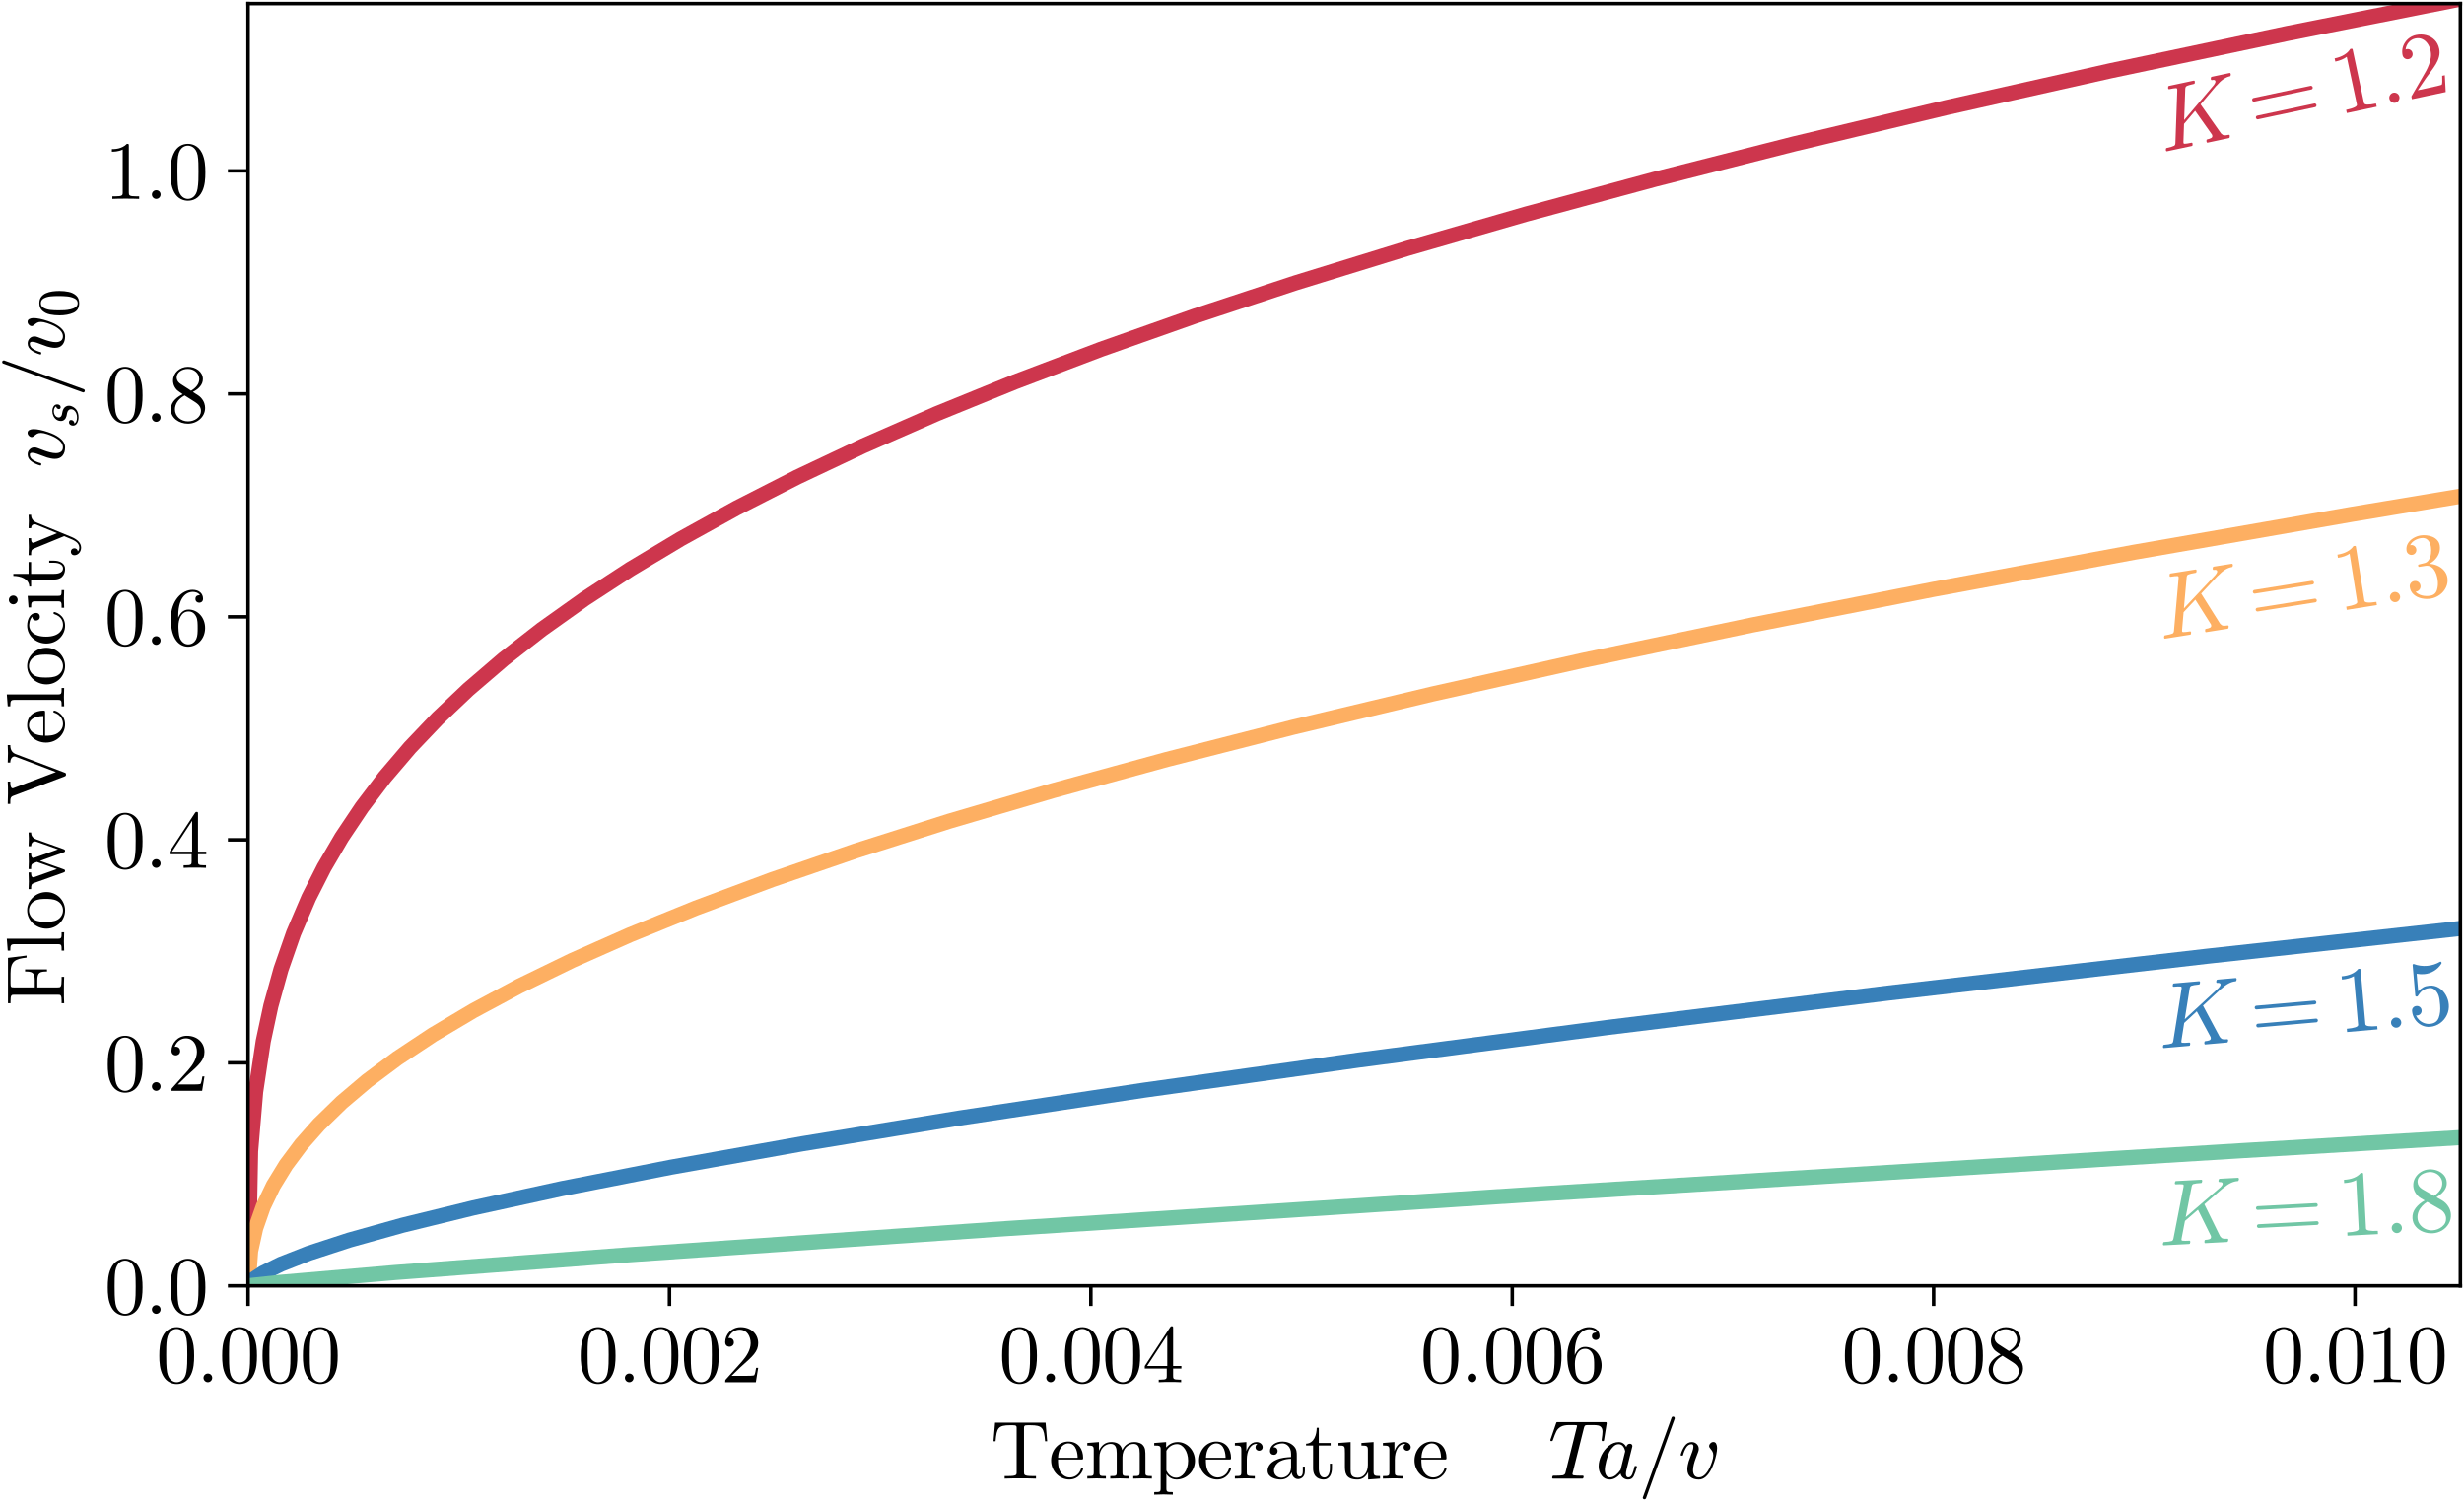 <?xml version="1.0" encoding="utf-8" standalone="no"?>
<!DOCTYPE svg PUBLIC "-//W3C//DTD SVG 1.1//EN"
  "http://www.w3.org/Graphics/SVG/1.1/DTD/svg11.dtd">
<svg xmlns:xlink="http://www.w3.org/1999/xlink" width="244.171pt" height="148.887pt" viewBox="0 0 244.171 148.887" xmlns="http://www.w3.org/2000/svg" version="1.1">
 <defs>
  <style type="text/css">*{stroke-linejoin: round; stroke-linecap: butt}</style>
 </defs>
 <g id="figure_1">
  <g id="patch_1">
   <path d="M 0 148.887 
L 244.171 148.887 
L 244.171 0 
L 0 0 
L 0 148.887 
z
" style="fill: none"/>
  </g>
  <g id="axes_1">
   <g id="patch_2">
    <path d="M 24.584 127.422 
L 243.811 127.422 
L 243.811 0.36 
L 24.584 0.36 
L 24.584 127.422 
z
" style="fill: none"/>
   </g>
   <g id="matplotlib.axis_1">
    <g id="xtick_1">
     <g id="line2d_1">
      <defs>
       <path id="maf5aab2347" d="M 0 0 
L 0 2 
" style="stroke: #000000; stroke-width: 0.35"/>
      </defs>
      <g>
       <use xlink:href="#maf5aab2347" x="24.584" y="127.422" style="stroke: #000000; stroke-width: 0.35"/>
      </g>
     </g>
     <g id="text_1">
      <!-- 0.000 -->
      <g transform="translate(15.472 136.975) scale(0.08 -0.08)">
       <defs>
        <path id="CMUSerif-Roman-30" d="M 250 2048 
C 250 1568 275 992 538 506 
C 813 -13 1280 -141 1594 -141 
C 1939 -141 2426 -6 2707 602 
C 2912 1043 2944 1542 2944 2048 
C 2944 2560 2912 3072 2688 3546 
C 2394 4160 1869 4262 1600 4262 
C 1216 4262 749 4096 486 3501 
C 282 3059 250 2560 250 2048 
z
M 781 2125 
C 781 2534 781 2957 832 3302 
C 954 4064 1434 4122 1594 4122 
C 1805 4122 2227 4006 2349 3373 
C 2413 3014 2413 2528 2413 2125 
C 2413 1645 2413 1210 2342 800 
C 2246 192 1882 0 1594 0 
C 1344 0 966 160 851 774 
C 781 1158 781 1747 781 2125 
z
" transform="scale(0.016)"/>
        <path id="CMUSerif-Roman-2e" d="M 544 339 
C 544 166 685 0 883 0 
C 1050 0 1216 141 1216 339 
C 1216 538 1062 672 883 672 
C 685 672 544 512 544 339 
z
" transform="scale(0.016)"/>
       </defs>
       <use xlink:href="#CMUSerif-Roman-30"/>
       <use xlink:href="#CMUSerif-Roman-2e" x="50"/>
       <use xlink:href="#CMUSerif-Roman-30" x="77.8"/>
       <use xlink:href="#CMUSerif-Roman-30" x="127.8"/>
       <use xlink:href="#CMUSerif-Roman-30" x="177.8"/>
      </g>
     </g>
    </g>
    <g id="xtick_2">
     <g id="line2d_2">
      <g>
       <use xlink:href="#maf5aab2347" x="66.341" y="127.422" style="stroke: #000000; stroke-width: 0.35"/>
      </g>
     </g>
     <g id="text_2">
      <!-- 0.002 -->
      <g transform="translate(57.229 136.975) scale(0.08 -0.08)">
       <defs>
        <path id="CMUSerif-Roman-32" d="M 320 0 
L 2694 0 
L 2874 1114 
L 2714 1114 
C 2682 922 2637 640 2573 544 
C 2528 493 2106 493 1965 493 
L 813 493 
L 1491 1152 
C 2490 2035 2874 2381 2874 3021 
C 2874 3750 2298 4262 1517 4262 
C 794 4262 320 3674 320 3104 
C 320 2746 640 2746 659 2746 
C 768 2746 992 2822 992 3085 
C 992 3251 877 3418 653 3418 
C 602 3418 589 3418 570 3411 
C 717 3827 1062 4064 1434 4064 
C 2016 4064 2291 3546 2291 3021 
C 2291 2509 1971 2003 1619 1606 
L 390 237 
C 320 166 320 154 320 0 
z
" transform="scale(0.016)"/>
       </defs>
       <use xlink:href="#CMUSerif-Roman-30"/>
       <use xlink:href="#CMUSerif-Roman-2e" x="50"/>
       <use xlink:href="#CMUSerif-Roman-30" x="77.8"/>
       <use xlink:href="#CMUSerif-Roman-30" x="127.8"/>
       <use xlink:href="#CMUSerif-Roman-32" x="177.8"/>
      </g>
     </g>
    </g>
    <g id="xtick_3">
     <g id="line2d_3">
      <g>
       <use xlink:href="#maf5aab2347" x="108.099" y="127.422" style="stroke: #000000; stroke-width: 0.35"/>
      </g>
     </g>
     <g id="text_3">
      <!-- 0.004 -->
      <g transform="translate(98.987 136.975) scale(0.08 -0.08)">
       <defs>
        <path id="CMUSerif-Roman-34" d="M 179 1056 
L 1882 1056 
L 1882 499 
C 1882 269 1869 198 1395 198 
L 1261 198 
L 1261 0 
C 1523 19 1856 19 2125 19 
C 2394 19 2733 19 2995 0 
L 2995 198 
L 2861 198 
C 2387 198 2374 269 2374 499 
L 2374 1056 
L 3014 1056 
L 3014 1254 
L 2374 1254 
L 2374 4166 
C 2374 4294 2374 4333 2272 4333 
C 2214 4333 2195 4333 2144 4256 
L 179 1254 
L 179 1056 
z
M 358 1254 
L 1920 3642 
L 1920 1254 
L 358 1254 
z
" transform="scale(0.016)"/>
       </defs>
       <use xlink:href="#CMUSerif-Roman-30"/>
       <use xlink:href="#CMUSerif-Roman-2e" x="50"/>
       <use xlink:href="#CMUSerif-Roman-30" x="77.8"/>
       <use xlink:href="#CMUSerif-Roman-30" x="127.8"/>
       <use xlink:href="#CMUSerif-Roman-34" x="177.8"/>
      </g>
     </g>
    </g>
    <g id="xtick_4">
     <g id="line2d_4">
      <g>
       <use xlink:href="#maf5aab2347" x="149.856" y="127.422" style="stroke: #000000; stroke-width: 0.35"/>
      </g>
     </g>
     <g id="text_4">
      <!-- 0.006 -->
      <g transform="translate(140.744 136.975) scale(0.08 -0.08)">
       <defs>
        <path id="CMUSerif-Roman-36" d="M 269 2022 
C 269 314 1011 -141 1606 -141 
C 2317 -141 2925 461 2925 1306 
C 2925 2118 2355 2733 1645 2733 
C 1210 2733 973 2406 845 2099 
L 845 2253 
C 845 3872 1638 4102 1965 4102 
C 2118 4102 2387 4064 2528 3846 
C 2432 3846 2176 3846 2176 3558 
C 2176 3360 2330 3264 2470 3264 
C 2573 3264 2765 3322 2765 3571 
C 2765 3955 2483 4262 1952 4262 
C 1133 4262 269 3437 269 2022 
z
M 858 1446 
C 858 1946 1062 2586 1638 2586 
C 1741 2586 2035 2586 2234 2189 
C 2349 1952 2349 1626 2349 1312 
C 2349 1005 2349 685 2240 454 
C 2048 70 1754 38 1606 38 
C 1203 38 1011 422 973 518 
C 858 819 858 1331 858 1446 
z
" transform="scale(0.016)"/>
       </defs>
       <use xlink:href="#CMUSerif-Roman-30"/>
       <use xlink:href="#CMUSerif-Roman-2e" x="50"/>
       <use xlink:href="#CMUSerif-Roman-30" x="77.8"/>
       <use xlink:href="#CMUSerif-Roman-30" x="127.8"/>
       <use xlink:href="#CMUSerif-Roman-36" x="177.8"/>
      </g>
     </g>
    </g>
    <g id="xtick_5">
     <g id="line2d_5">
      <g>
       <use xlink:href="#maf5aab2347" x="191.614" y="127.422" style="stroke: #000000; stroke-width: 0.35"/>
      </g>
     </g>
     <g id="text_5">
      <!-- 0.008 -->
      <g transform="translate(182.502 136.975) scale(0.08 -0.08)">
       <defs>
        <path id="CMUSerif-Roman-38" d="M 269 966 
C 269 288 922 -141 1594 -141 
C 2317 -141 2925 390 2925 1075 
C 2925 1306 2854 1594 2611 1862 
C 2490 1997 2387 2061 1978 2317 
C 2438 2554 2752 2886 2752 3309 
C 2752 3898 2182 4262 1600 4262 
C 960 4262 442 3789 442 3194 
C 442 3078 454 2790 723 2490 
C 794 2413 1030 2253 1190 2144 
C 819 1958 269 1600 269 966 
z
M 589 966 
C 589 1338 794 1747 1338 2048 
L 2125 1549 
C 2304 1427 2605 1235 2605 845 
C 2605 371 2125 38 1600 38 
C 1050 38 589 435 589 966 
z
M 723 3443 
C 723 3834 1139 4102 1594 4102 
C 2061 4102 2470 3770 2470 3309 
C 2470 2944 2221 2637 1837 2413 
L 1043 2925 
C 749 3117 723 3334 723 3443 
z
" transform="scale(0.016)"/>
       </defs>
       <use xlink:href="#CMUSerif-Roman-30"/>
       <use xlink:href="#CMUSerif-Roman-2e" x="50"/>
       <use xlink:href="#CMUSerif-Roman-30" x="77.8"/>
       <use xlink:href="#CMUSerif-Roman-30" x="127.8"/>
       <use xlink:href="#CMUSerif-Roman-38" x="177.8"/>
      </g>
     </g>
    </g>
    <g id="xtick_6">
     <g id="line2d_6">
      <g>
       <use xlink:href="#maf5aab2347" x="233.371" y="127.422" style="stroke: #000000; stroke-width: 0.35"/>
      </g>
     </g>
     <g id="text_6">
      <!-- 0.010 -->
      <g transform="translate(224.259 136.975) scale(0.08 -0.08)">
       <defs>
        <path id="CMUSerif-Roman-31" d="M 570 3654 
C 698 3654 1075 3654 1408 3821 
L 1408 506 
C 1408 275 1389 198 813 198 
L 608 198 
L 608 0 
C 832 19 1389 19 1645 19 
C 1901 19 2458 19 2682 0 
L 2682 198 
L 2477 198 
C 1901 198 1882 269 1882 506 
L 1882 4096 
C 1882 4250 1882 4262 1734 4262 
C 1338 3853 774 3853 570 3853 
L 570 3654 
z
" transform="scale(0.016)"/>
       </defs>
       <use xlink:href="#CMUSerif-Roman-30"/>
       <use xlink:href="#CMUSerif-Roman-2e" x="50"/>
       <use xlink:href="#CMUSerif-Roman-30" x="77.8"/>
       <use xlink:href="#CMUSerif-Roman-31" x="127.8"/>
       <use xlink:href="#CMUSerif-Roman-30" x="177.8"/>
      </g>
     </g>
    </g>
    <g id="text_7">
     <!-- Temperature   $\;T a / v$ -->
     <g transform="translate(98.157 146.527) scale(0.08 -0.08)">
      <defs>
       <path id="CMUSerif-Roman-54" d="M 230 2893 
L 390 2893 
C 480 3923 576 4134 1542 4134 
C 1658 4134 1824 4134 1888 4122 
C 2022 4096 2022 4026 2022 3878 
L 2022 506 
C 2022 288 2022 198 1350 198 
L 1094 198 
L 1094 0 
C 1357 19 2010 19 2304 19 
C 2598 19 3258 19 3520 0 
L 3520 198 
L 3264 198 
C 2592 198 2592 288 2592 506 
L 2592 3878 
C 2592 4006 2592 4096 2707 4122 
C 2778 4134 2950 4134 3072 4134 
C 4038 4134 4134 3923 4224 2893 
L 4384 2893 
L 4262 4333 
L 352 4333 
L 230 2893 
z
" transform="scale(0.016)"/>
       <path id="CMUSerif-Roman-65" d="M 179 1408 
C 179 550 851 -70 1587 -70 
C 2368 -70 2656 640 2656 762 
C 2656 826 2605 838 2573 838 
C 2515 838 2502 800 2490 749 
C 2266 90 1690 90 1626 90 
C 1306 90 1050 282 902 518 
C 710 826 710 1248 710 1478 
L 2496 1478 
C 2637 1478 2656 1478 2656 1613 
C 2656 2246 2310 2867 1510 2867 
C 768 2867 179 2208 179 1408 
z
M 717 1613 
C 755 2566 1293 2726 1510 2726 
C 2170 2726 2234 1862 2234 1613 
L 717 1613 
z
" transform="scale(0.016)"/>
       <path id="CMUSerif-Roman-6d" d="M 205 0 
C 429 6 755 19 928 19 
C 1094 19 1427 6 1645 0 
L 1645 198 
C 1216 198 1146 198 1146 486 
L 1146 1664 
C 1146 2330 1600 2688 2010 2688 
C 2413 2688 2483 2342 2483 1978 
L 2483 486 
C 2483 198 2413 198 1984 198 
L 1984 0 
C 2208 6 2534 19 2707 19 
C 2874 19 3206 6 3424 0 
L 3424 198 
C 2995 198 2925 198 2925 486 
L 2925 1664 
C 2925 2330 3379 2688 3789 2688 
C 4192 2688 4262 2342 4262 1978 
L 4262 486 
C 4262 198 4192 198 3763 198 
L 3763 0 
C 3987 6 4314 19 4486 19 
C 4653 19 4986 6 5203 0 
L 5203 198 
C 4870 198 4710 198 4704 390 
L 4704 1613 
C 4704 2163 4704 2362 4506 2592 
C 4416 2701 4205 2829 3834 2829 
C 3296 2829 3014 2445 2906 2202 
C 2816 2758 2342 2829 2054 2829 
C 1587 2829 1286 2554 1107 2157 
L 1107 2829 
L 205 2758 
L 205 2560 
C 653 2560 704 2515 704 2202 
L 704 486 
C 704 198 634 198 205 198 
L 205 0 
z
" transform="scale(0.016)"/>
       <path id="CMUSerif-Roman-70" d="M 179 -1043 
L 179 -1242 
C 397 -1235 730 -1222 896 -1222 
C 1069 -1222 1395 -1235 1619 -1242 
L 1619 -1043 
C 1190 -1043 1120 -1043 1120 -755 
L 1120 320 
L 1120 378 
C 1152 275 1421 -70 1907 -70 
C 2669 -70 3334 557 3334 1382 
C 3334 2195 2714 2829 1997 2829 
C 1498 2829 1229 2547 1101 2406 
L 1101 2829 
L 179 2758 
L 179 2560 
C 634 2560 678 2522 678 2240 
L 678 -755 
C 678 -1043 608 -1043 179 -1043 
z
M 1120 730 
L 1120 2157 
C 1306 2483 1619 2669 1946 2669 
C 2413 2669 2803 2106 2803 1382 
C 2803 608 2355 70 1882 70 
C 1626 70 1382 198 1210 461 
C 1120 595 1120 602 1120 730 
z
" transform="scale(0.016)"/>
       <path id="CMUSerif-Roman-72" d="M 179 0 
C 429 6 730 19 909 19 
C 1165 19 1466 19 1722 0 
L 1722 198 
L 1587 198 
C 1114 198 1101 269 1101 499 
L 1101 1485 
C 1101 2118 1370 2688 1856 2688 
C 1901 2688 1914 2688 1926 2682 
C 1907 2675 1779 2598 1779 2432 
C 1779 2253 1914 2157 2054 2157 
C 2170 2157 2330 2234 2330 2438 
C 2330 2643 2131 2829 1856 2829 
C 1389 2829 1158 2400 1069 2125 
L 1069 2829 
L 179 2758 
L 179 2560 
C 627 2560 678 2515 678 2202 
L 678 486 
C 678 198 608 198 179 198 
L 179 0 
z
" transform="scale(0.016)"/>
       <path id="CMUSerif-Roman-61" d="M 269 608 
C 269 90 890 -70 1293 -70 
C 1715 -70 2010 186 2131 486 
C 2157 230 2330 -38 2630 -38 
C 2765 -38 3155 51 3155 570 
L 3155 928 
L 2995 928 
L 2995 570 
C 2995 198 2835 160 2765 160 
C 2554 160 2528 448 2528 480 
L 2528 1760 
C 2528 2029 2528 2278 2298 2515 
C 2048 2765 1728 2867 1421 2867 
C 896 2867 454 2566 454 2144 
C 454 1952 582 1843 749 1843 
C 928 1843 1043 1971 1043 2138 
C 1043 2214 1011 2426 717 2432 
C 890 2656 1203 2726 1408 2726 
C 1722 2726 2086 2477 2086 1907 
L 2086 1670 
C 1760 1651 1312 1632 909 1440 
C 429 1222 269 890 269 608 
z
M 762 614 
C 762 966 1030 1498 2086 1536 
L 2086 896 
C 2086 288 1626 70 1338 70 
C 1024 70 762 294 762 614 
z
" transform="scale(0.016)"/>
       <path id="CMUSerif-Roman-74" d="M 122 2560 
L 666 2560 
L 666 794 
C 666 6 1261 -70 1491 -70 
C 1946 -70 2125 384 2125 794 
L 2125 1158 
L 1965 1158 
L 1965 806 
C 1965 333 1773 90 1536 90 
C 1107 90 1107 672 1107 781 
L 1107 2560 
L 2022 2560 
L 2022 2758 
L 1107 2758 
L 1107 3936 
L 947 3936 
C 941 3411 749 2726 122 2701 
L 122 2560 
z
" transform="scale(0.016)"/>
       <path id="CMUSerif-Roman-75" d="M 205 2560 
C 704 2560 704 2541 704 1971 
L 704 1011 
C 704 512 704 -70 1677 -70 
C 2035 -70 2317 109 2502 506 
L 2502 -70 
L 3424 0 
L 3424 198 
C 2976 198 2925 243 2925 557 
L 2925 2829 
L 1984 2758 
L 1984 2560 
C 2432 2560 2483 2515 2483 2202 
L 2483 1062 
C 2483 506 2176 70 1709 70 
C 1171 70 1146 371 1146 704 
L 1146 2829 
L 205 2758 
L 205 2560 
z
" transform="scale(0.016)"/>
       <path id="CMUSerif-Roman-20" transform="scale(0.016)"/>
       <path id="Cmmi10-54" d="M 294 84 
Q 297 100 308 140 
Q 319 181 336 203 
Q 353 225 384 225 
Q 934 225 1113 256 
Q 1284 300 1319 441 
L 2194 3956 
Q 2222 4034 2222 4097 
Q 2222 4147 1997 4147 
L 1625 4147 
Q 1197 4147 964 4015 
Q 731 3884 622 3668 
Q 513 3453 341 2963 
Q 319 2906 275 2906 
L 219 2906 
Q 153 2906 153 2988 
L 609 4313 
Q 622 4372 672 4372 
L 4453 4372 
Q 4519 4372 4519 4288 
L 4306 2963 
Q 4306 2944 4284 2925 
Q 4263 2906 4244 2906 
L 4184 2906 
Q 4122 2906 4122 2988 
Q 4191 3441 4191 3628 
Q 4191 3853 4097 3968 
Q 4003 4084 3853 4115 
Q 3703 4147 3463 4147 
L 3084 4147 
Q 2913 4147 2853 4115 
Q 2794 4084 2753 3928 
L 1875 416 
Q 1872 403 1870 390 
Q 1869 378 1863 359 
Q 1863 278 1959 256 
Q 2125 225 2669 225 
Q 2731 225 2731 141 
Q 2709 50 2696 25 
Q 2684 0 2625 0 
L 359 0 
Q 294 0 294 84 
z
" transform="scale(0.016)"/>
       <path id="Cmmi10-61" d="M 1113 -72 
Q 709 -72 476 233 
Q 244 538 244 953 
Q 244 1363 456 1803 
Q 669 2244 1030 2536 
Q 1391 2828 1806 2828 
Q 1997 2828 2147 2725 
Q 2297 2622 2381 2444 
Q 2453 2700 2663 2700 
Q 2744 2700 2798 2651 
Q 2853 2603 2853 2522 
Q 2853 2503 2851 2493 
Q 2850 2484 2847 2472 
L 2400 684 
Q 2356 494 2356 372 
Q 2356 97 2541 97 
Q 2741 97 2845 351 
Q 2950 606 3022 941 
Q 3034 978 3072 978 
L 3150 978 
Q 3175 978 3190 956 
Q 3206 934 3206 916 
Q 3094 469 2961 198 
Q 2828 -72 2528 -72 
Q 2313 -72 2147 54 
Q 1981 181 1941 391 
Q 1528 -72 1113 -72 
z
M 1119 97 
Q 1350 97 1567 270 
Q 1784 444 1941 678 
Q 1947 684 1947 697 
L 2291 2088 
L 2297 2106 
Q 2259 2334 2132 2498 
Q 2006 2663 1791 2663 
Q 1575 2663 1389 2486 
Q 1203 2309 1075 2069 
Q 950 1813 836 1366 
Q 722 919 722 672 
Q 722 450 817 273 
Q 913 97 1119 97 
z
" transform="scale(0.016)"/>
       <path id="Cmmi10-3d" d="M 359 -1472 
Q 359 -1453 366 -1447 
L 2591 4722 
Q 2603 4759 2634 4779 
Q 2666 4800 2706 4800 
Q 2763 4800 2798 4765 
Q 2834 4731 2834 4672 
L 2834 4647 
L 609 -1522 
Q 572 -1600 488 -1600 
Q 434 -1600 396 -1562 
Q 359 -1525 359 -1472 
z
" transform="scale(0.016)"/>
       <path id="Cmmi10-76" d="M 684 722 
Q 684 866 718 1037 
Q 753 1209 787 1320 
Q 822 1431 944 1753 
Q 1066 2075 1069 2088 
Q 1153 2322 1153 2472 
Q 1153 2663 1013 2663 
Q 759 2663 595 2402 
Q 431 2141 353 1819 
Q 341 1778 300 1778 
L 225 1778 
Q 172 1778 172 1838 
L 172 1856 
Q 275 2238 487 2533 
Q 700 2828 1025 2828 
Q 1253 2828 1411 2678 
Q 1569 2528 1569 2297 
Q 1569 2178 1516 2047 
Q 1391 1722 1319 1526 
Q 1247 1331 1186 1089 
Q 1125 847 1125 641 
Q 1125 400 1236 248 
Q 1347 97 1581 97 
Q 2025 97 2381 781 
Q 2494 1003 2594 1303 
Q 2694 1603 2694 1791 
Q 2694 1984 2631 2092 
Q 2569 2200 2469 2317 
Q 2369 2434 2369 2503 
Q 2369 2628 2472 2731 
Q 2575 2834 2700 2834 
Q 2853 2834 2920 2693 
Q 2988 2553 2988 2375 
Q 2988 2163 2927 1869 
Q 2866 1575 2758 1259 
Q 2650 944 2559 763 
Q 2138 -72 1575 -72 
Q 1172 -72 928 129 
Q 684 331 684 722 
z
" transform="scale(0.016)"/>
      </defs>
      <use xlink:href="#CMUSerif-Roman-54"/>
      <use xlink:href="#CMUSerif-Roman-65" transform="translate(72.2 0)"/>
      <use xlink:href="#CMUSerif-Roman-6d" transform="translate(116.6 0)"/>
      <use xlink:href="#CMUSerif-Roman-70" transform="translate(199.9 0)"/>
      <use xlink:href="#CMUSerif-Roman-65" transform="translate(255.4 0)"/>
      <use xlink:href="#CMUSerif-Roman-72" transform="translate(299.8 0)"/>
      <use xlink:href="#CMUSerif-Roman-61" transform="translate(338.9 0)"/>
      <use xlink:href="#CMUSerif-Roman-74" transform="translate(388.9 0)"/>
      <use xlink:href="#CMUSerif-Roman-75" transform="translate(427.7 0)"/>
      <use xlink:href="#CMUSerif-Roman-72" transform="translate(483.2 0)"/>
      <use xlink:href="#CMUSerif-Roman-65" transform="translate(522.3 0)"/>
      <use xlink:href="#CMUSerif-Roman-20" transform="translate(566.7 0)"/>
      <use xlink:href="#CMUSerif-Roman-20" transform="translate(600 0)"/>
      <use xlink:href="#CMUSerif-Roman-20" transform="translate(633.3 0)"/>
      <use xlink:href="#Cmmi10-54" transform="translate(690.987 0)"/>
      <use xlink:href="#Cmmi10-61" transform="translate(749.385 0)"/>
      <use xlink:href="#Cmmi10-3d" transform="translate(802.169 0)"/>
      <use xlink:href="#Cmmi10-76" transform="translate(852.169 0)"/>
     </g>
    </g>
   </g>
   <g id="matplotlib.axis_2">
    <g id="ytick_1">
     <g id="line2d_7">
      <defs>
       <path id="m92456ca136" d="M 0 0 
L -2 0 
" style="stroke: #000000; stroke-width: 0.35"/>
      </defs>
      <g>
       <use xlink:href="#m92456ca136" x="24.584" y="127.422" style="stroke: #000000; stroke-width: 0.35"/>
      </g>
     </g>
     <g id="text_8">
      <!-- 0.0 -->
      <g transform="translate(10.36 130.199) scale(0.08 -0.08)">
       <use xlink:href="#CMUSerif-Roman-30"/>
       <use xlink:href="#CMUSerif-Roman-2e" x="50"/>
       <use xlink:href="#CMUSerif-Roman-30" x="77.8"/>
      </g>
     </g>
    </g>
    <g id="ytick_2">
     <g id="line2d_8">
      <g>
       <use xlink:href="#m92456ca136" x="24.584" y="105.325" style="stroke: #000000; stroke-width: 0.35"/>
      </g>
     </g>
     <g id="text_9">
      <!-- 0.2 -->
      <g transform="translate(10.36 108.101) scale(0.08 -0.08)">
       <use xlink:href="#CMUSerif-Roman-30"/>
       <use xlink:href="#CMUSerif-Roman-2e" x="50"/>
       <use xlink:href="#CMUSerif-Roman-32" x="77.8"/>
      </g>
     </g>
    </g>
    <g id="ytick_3">
     <g id="line2d_9">
      <g>
       <use xlink:href="#m92456ca136" x="24.584" y="83.227" style="stroke: #000000; stroke-width: 0.35"/>
      </g>
     </g>
     <g id="text_10">
      <!-- 0.4 -->
      <g transform="translate(10.36 86.003) scale(0.08 -0.08)">
       <use xlink:href="#CMUSerif-Roman-30"/>
       <use xlink:href="#CMUSerif-Roman-2e" x="50"/>
       <use xlink:href="#CMUSerif-Roman-34" x="77.8"/>
      </g>
     </g>
    </g>
    <g id="ytick_4">
     <g id="line2d_10">
      <g>
       <use xlink:href="#m92456ca136" x="24.584" y="61.129" style="stroke: #000000; stroke-width: 0.35"/>
      </g>
     </g>
     <g id="text_11">
      <!-- 0.6 -->
      <g transform="translate(10.36 63.905) scale(0.08 -0.08)">
       <use xlink:href="#CMUSerif-Roman-30"/>
       <use xlink:href="#CMUSerif-Roman-2e" x="50"/>
       <use xlink:href="#CMUSerif-Roman-36" x="77.8"/>
      </g>
     </g>
    </g>
    <g id="ytick_5">
     <g id="line2d_11">
      <g>
       <use xlink:href="#m92456ca136" x="24.584" y="39.031" style="stroke: #000000; stroke-width: 0.35"/>
      </g>
     </g>
     <g id="text_12">
      <!-- 0.8 -->
      <g transform="translate(10.36 41.807) scale(0.08 -0.08)">
       <use xlink:href="#CMUSerif-Roman-30"/>
       <use xlink:href="#CMUSerif-Roman-2e" x="50"/>
       <use xlink:href="#CMUSerif-Roman-38" x="77.8"/>
      </g>
     </g>
    </g>
    <g id="ytick_6">
     <g id="line2d_12">
      <g>
       <use xlink:href="#m92456ca136" x="24.584" y="16.933" style="stroke: #000000; stroke-width: 0.35"/>
      </g>
     </g>
     <g id="text_13">
      <!-- 1.0 -->
      <g transform="translate(10.36 19.71) scale(0.08 -0.08)">
       <use xlink:href="#CMUSerif-Roman-31"/>
       <use xlink:href="#CMUSerif-Roman-2e" x="50"/>
       <use xlink:href="#CMUSerif-Roman-30" x="77.8"/>
      </g>
     </g>
    </g>
    <g id="text_14">
     <!-- Flow Velocity $\;v_s/v_0$ -->
     <g transform="translate(6.36 99.691) rotate(-90) scale(0.08 -0.08)">
      <defs>
       <path id="CMUSerif-Roman-46" d="M 211 0 
C 435 19 934 19 1184 19 
C 1446 19 2029 19 2259 0 
L 2259 198 
L 2048 198 
C 1440 198 1440 282 1440 506 
L 1440 2080 
L 1990 2080 
C 2605 2080 2669 1875 2669 1331 
L 2829 1331 
L 2829 3027 
L 2669 3027 
C 2669 2490 2605 2278 1990 2278 
L 1440 2278 
L 1440 3898 
C 1440 4109 1453 4154 1754 4154 
L 2522 4154 
C 3482 4154 3642 3795 3744 2912 
L 3904 2912 
L 3725 4352 
L 211 4352 
L 211 4154 
L 365 4154 
C 858 4154 870 4083 870 3853 
L 870 499 
C 870 269 858 198 365 198 
L 211 198 
L 211 0 
z
" transform="scale(0.016)"/>
       <path id="CMUSerif-Roman-6c" d="M 211 0 
C 422 6 762 19 922 19 
C 1082 19 1395 6 1632 0 
L 1632 198 
C 1203 198 1133 198 1133 486 
L 1133 4442 
L 211 4371 
L 211 4173 
C 659 4173 710 4128 710 3814 
L 710 486 
C 710 198 640 198 211 198 
L 211 0 
z
" transform="scale(0.016)"/>
       <path id="CMUSerif-Roman-6f" d="M 179 1370 
C 179 544 845 -70 1594 -70 
C 2368 -70 3014 557 3014 1370 
C 3014 2189 2374 2867 1600 2867 
C 800 2867 179 2170 179 1370 
z
M 710 1421 
C 710 1670 710 2016 864 2298 
C 1037 2592 1338 2726 1594 2726 
C 1875 2726 2150 2586 2317 2310 
C 2483 2035 2483 1664 2483 1421 
C 2483 1190 2483 845 2342 563 
C 2202 275 1920 90 1600 90 
C 1325 90 1043 224 870 518 
C 710 800 710 1190 710 1421 
z
" transform="scale(0.016)"/>
       <path id="CMUSerif-Roman-77" d="M 115 2560 
C 435 2560 512 2541 589 2336 
L 1395 70 
C 1427 -19 1446 -70 1530 -70 
C 1613 -70 1626 -32 1658 58 
L 2304 1869 
L 2957 51 
C 2982 -19 3002 -70 3085 -70 
C 3168 -70 3187 -13 3213 51 
L 3962 2150 
C 4077 2470 4275 2554 4499 2560 
L 4499 2758 
C 4358 2746 4173 2739 4032 2739 
C 3846 2739 3558 2752 3437 2758 
L 3437 2560 
C 3667 2554 3808 2438 3808 2253 
C 3808 2214 3808 2202 3776 2118 
L 3194 480 
L 2560 2266 
C 2534 2342 2528 2355 2528 2387 
C 2528 2560 2778 2560 2906 2560 
L 2906 2758 
C 2720 2752 2394 2739 2240 2739 
C 2048 2739 1862 2746 1670 2758 
L 1670 2560 
C 1907 2560 2010 2547 2074 2464 
C 2106 2426 2176 2234 2221 2112 
L 1670 563 
L 1062 2272 
C 1030 2349 1030 2362 1030 2387 
C 1030 2560 1280 2560 1408 2560 
L 1408 2758 
C 1216 2752 858 2739 710 2739 
C 685 2739 346 2746 115 2758 
L 115 2560 
z
" transform="scale(0.016)"/>
       <path id="CMUSerif-Roman-56" d="M 122 4173 
C 538 4173 659 4173 749 3930 
L 2234 0 
C 2278 -122 2310 -141 2394 -141 
C 2502 -141 2515 -109 2547 -19 
L 3974 3744 
C 4064 3981 4237 4166 4672 4173 
L 4672 4371 
C 4474 4358 4218 4352 4051 4352 
C 3859 4352 3488 4365 3322 4371 
L 3322 4173 
C 3654 4166 3789 4000 3789 3853 
C 3789 3802 3770 3763 3757 3725 
L 2586 640 
L 1363 3872 
C 1325 3962 1325 3974 1325 3987 
C 1325 4173 1690 4173 1850 4173 
L 1850 4371 
C 1619 4352 1178 4352 934 4352 
C 627 4352 352 4365 122 4371 
L 122 4173 
z
" transform="scale(0.016)"/>
       <path id="CMUSerif-Roman-63" d="M 218 1382 
C 218 563 851 -70 1594 -70 
C 2451 -70 2656 698 2656 762 
C 2656 826 2592 826 2573 826 
C 2515 826 2502 800 2490 762 
C 2304 166 1888 90 1651 90 
C 1312 90 749 365 749 1395 
C 749 2438 1274 2707 1613 2707 
C 1670 2707 2074 2701 2298 2470 
C 2035 2451 1997 2259 1997 2176 
C 1997 2010 2112 1882 2291 1882 
C 2458 1882 2586 1990 2586 2182 
C 2586 2618 2099 2867 1606 2867 
C 806 2867 218 2176 218 1382 
z
" transform="scale(0.016)"/>
       <path id="CMUSerif-Roman-69" d="M 480 3942 
C 480 3770 621 3603 819 3603 
C 998 3603 1158 3738 1158 3942 
C 1158 4147 998 4282 819 4282 
C 621 4282 480 4109 480 3942 
z
M 211 0 
C 416 6 762 19 915 19 
C 1139 19 1363 6 1581 0 
L 1581 198 
C 1158 198 1133 230 1133 480 
L 1133 2829 
L 237 2758 
L 237 2560 
C 653 2560 710 2522 710 2208 
L 710 486 
C 710 198 640 198 211 198 
L 211 0 
z
" transform="scale(0.016)"/>
       <path id="CMUSerif-Roman-79" d="M 122 -794 
C 122 -1082 390 -1312 710 -1312 
C 1114 -1312 1376 -947 1530 -582 
L 2656 2150 
C 2822 2554 3149 2560 3251 2560 
L 3251 2758 
C 3104 2746 2918 2739 2771 2739 
C 2656 2739 2355 2752 2214 2758 
L 2214 2560 
C 2413 2554 2515 2445 2515 2285 
C 2515 2221 2509 2208 2477 2131 
L 1830 557 
L 1120 2278 
C 1094 2342 1082 2368 1082 2394 
C 1082 2560 1318 2560 1440 2560 
L 1440 2758 
C 1274 2752 851 2739 742 2739 
C 570 2739 314 2746 122 2758 
L 122 2560 
C 429 2560 550 2560 640 2336 
L 1600 0 
C 1568 -83 1478 -294 1440 -378 
C 1299 -730 1120 -1171 710 -1171 
C 678 -1171 531 -1171 410 -1056 
C 608 -1030 659 -890 659 -787 
C 659 -621 538 -518 390 -518 
C 262 -518 122 -602 122 -794 
z
" transform="scale(0.016)"/>
       <path id="Cmmi10-73" d="M 556 391 
Q 728 97 1247 97 
Q 1472 97 1675 173 
Q 1878 250 2011 403 
Q 2144 556 2144 775 
Q 2144 941 2025 1047 
Q 1906 1153 1734 1191 
L 1388 1259 
Q 1150 1319 997 1481 
Q 844 1644 844 1875 
Q 844 2159 998 2378 
Q 1153 2597 1406 2712 
Q 1659 2828 1931 2828 
Q 2222 2828 2451 2689 
Q 2681 2550 2681 2278 
Q 2681 2131 2598 2018 
Q 2516 1906 2369 1906 
Q 2284 1906 2223 1961 
Q 2163 2016 2163 2100 
Q 2163 2175 2205 2245 
Q 2247 2316 2317 2358 
Q 2388 2400 2463 2400 
Q 2406 2538 2251 2600 
Q 2097 2663 1919 2663 
Q 1756 2663 1593 2597 
Q 1431 2531 1332 2404 
Q 1234 2278 1234 2106 
Q 1234 1991 1315 1903 
Q 1397 1816 1516 1778 
L 1888 1703 
Q 2066 1666 2214 1570 
Q 2363 1475 2448 1329 
Q 2534 1184 2534 997 
Q 2534 759 2401 528 
Q 2269 297 2075 159 
Q 1734 -72 1241 -72 
Q 900 -72 615 84 
Q 331 241 331 550 
Q 331 725 432 854 
Q 534 984 709 984 
Q 813 984 883 921 
Q 953 859 953 756 
Q 953 609 843 500 
Q 734 391 588 391 
L 556 391 
z
" transform="scale(0.016)"/>
       <path id="Cmr10-30" d="M 1600 -141 
Q 816 -141 533 504 
Q 250 1150 250 2041 
Q 250 2597 351 3087 
Q 453 3578 754 3920 
Q 1056 4263 1600 4263 
Q 2022 4263 2290 4056 
Q 2559 3850 2700 3523 
Q 2841 3197 2892 2823 
Q 2944 2450 2944 2041 
Q 2944 1491 2842 1011 
Q 2741 531 2444 195 
Q 2147 -141 1600 -141 
z
M 1600 25 
Q 1956 25 2131 390 
Q 2306 756 2347 1200 
Q 2388 1644 2388 2144 
Q 2388 2625 2347 3031 
Q 2306 3438 2132 3767 
Q 1959 4097 1600 4097 
Q 1238 4097 1063 3765 
Q 888 3434 847 3029 
Q 806 2625 806 2144 
Q 806 1788 823 1472 
Q 841 1156 916 820 
Q 991 484 1158 254 
Q 1325 25 1600 25 
z
" transform="scale(0.016)"/>
      </defs>
      <use xlink:href="#CMUSerif-Roman-46"/>
      <use xlink:href="#CMUSerif-Roman-6c" transform="translate(65.2 0)"/>
      <use xlink:href="#CMUSerif-Roman-6f" transform="translate(92.9 0)"/>
      <use xlink:href="#CMUSerif-Roman-77" transform="translate(142.9 0)"/>
      <use xlink:href="#CMUSerif-Roman-20" transform="translate(215.1 0)"/>
      <use xlink:href="#CMUSerif-Roman-56" transform="translate(248.4 0)"/>
      <use xlink:href="#CMUSerif-Roman-65" transform="translate(323.4 0)"/>
      <use xlink:href="#CMUSerif-Roman-6c" transform="translate(367.8 0)"/>
      <use xlink:href="#CMUSerif-Roman-6f" transform="translate(395.5 0)"/>
      <use xlink:href="#CMUSerif-Roman-63" transform="translate(445.5 0)"/>
      <use xlink:href="#CMUSerif-Roman-69" transform="translate(489.9 0)"/>
      <use xlink:href="#CMUSerif-Roman-74" transform="translate(517.6 0)"/>
      <use xlink:href="#CMUSerif-Roman-79" transform="translate(556.4 0)"/>
      <use xlink:href="#CMUSerif-Roman-20" transform="translate(609.1 0)"/>
      <use xlink:href="#Cmmi10-76" transform="translate(666.787 0)"/>
      <use xlink:href="#Cmmi10-73" transform="translate(715.176 -17.006) scale(0.7)"/>
      <use xlink:href="#Cmmi10-3d" transform="translate(754.297 0)"/>
      <use xlink:href="#Cmmi10-76" transform="translate(804.297 0)"/>
      <use xlink:href="#Cmr10-30" transform="translate(852.686 -17.006) scale(0.7)"/>
     </g>
    </g>
   </g>
   <g id="line2d_13">
    <path d="M 24.584 127.422 
L 24.835 114.086 
L 25.336 108.187 
L 26.089 103.188 
L 26.841 99.681 
L 27.844 96.063 
L 29.098 92.47 
L 30.603 88.952 
L 32.108 85.982 
L 33.863 82.981 
L 35.87 79.985 
L 38.127 77.012 
L 40.635 74.075 
L 43.393 71.179 
L 46.403 68.326 
L 49.914 65.313 
L 53.676 62.379 
L 57.94 59.345 
L 62.454 56.403 
L 67.47 53.396 
L 72.987 50.349 
L 79.006 47.278 
L 85.527 44.197 
L 92.8 41.01 
L 100.575 37.845 
L 109.102 34.612 
L 118.381 31.333 
L 128.413 28.022 
L 139.448 24.619 
L 151.236 21.216 
L 164.026 17.755 
L 177.82 14.252 
L 192.868 10.663 
L 209.17 7.008 
L 226.725 3.305 
L 245.171 -0.36 
L 245.171 -0.36 
" clip-path="url(#p2d59454dda)" style="fill: none; stroke: #cd364d; stroke-width: 1.5; stroke-linecap: round"/>
   </g>
   <g id="line2d_14">
    <path d="M 24.584 127.422 
L 24.835 123.988 
L 25.336 121.72 
L 26.089 119.57 
L 27.092 117.482 
L 28.346 115.437 
L 29.85 113.423 
L 31.606 111.436 
L 33.863 109.241 
L 36.371 107.118 
L 39.381 104.872 
L 42.892 102.543 
L 46.905 100.16 
L 51.419 97.741 
L 56.686 95.182 
L 62.454 92.627 
L 68.975 89.98 
L 76.499 87.174 
L 84.775 84.33 
L 94.054 81.382 
L 104.337 78.353 
L 115.623 75.262 
L 128.162 72.061 
L 141.956 68.773 
L 157.004 65.415 
L 173.557 61.951 
L 191.614 58.401 
L 211.427 54.736 
L 232.995 50.977 
L 245.171 48.947 
L 245.171 48.947 
" clip-path="url(#p2d59454dda)" style="fill: none; stroke: #fdaf62; stroke-width: 1.5; stroke-linecap: round"/>
   </g>
   <g id="line2d_15">
    <path d="M 24.584 127.422 
L 25.085 126.807 
L 26.089 126.143 
L 27.844 125.28 
L 30.603 124.199 
L 34.616 122.891 
L 39.882 121.419 
L 46.905 119.7 
L 55.682 117.789 
L 66.467 115.674 
L 79.508 113.347 
L 95.057 110.802 
L 113.365 108.036 
L 134.683 105.045 
L 159.261 101.827 
L 187.099 98.412 
L 218.7 94.764 
L 245.171 91.858 
L 245.171 91.858 
" clip-path="url(#p2d59454dda)" style="fill: none; stroke: #3880b9; stroke-width: 1.5; stroke-linecap: round"/>
   </g>
   <g id="line2d_16">
    <path d="M 24.584 127.422 
L 27.593 127.098 
L 39.13 126.105 
L 62.454 124.338 
L 99.823 121.744 
L 152.74 118.307 
L 222.211 114.026 
L 245.171 112.651 
L 245.171 112.651 
" clip-path="url(#p2d59454dda)" style="fill: none; stroke: #71c6a5; stroke-width: 1.5; stroke-linecap: round"/>
   </g>
   <g id="patch_3">
    <path d="M 24.584 127.422 
L 24.584 0.36 
" style="fill: none; stroke: #000000; stroke-width: 0.35; stroke-linejoin: miter; stroke-linecap: square"/>
   </g>
   <g id="patch_4">
    <path d="M 243.811 127.422 
L 243.811 0.36 
" style="fill: none; stroke: #000000; stroke-width: 0.35; stroke-linejoin: miter; stroke-linecap: square"/>
   </g>
   <g id="patch_5">
    <path d="M 24.584 127.422 
L 243.811 127.422 
" style="fill: none; stroke: #000000; stroke-width: 0.35; stroke-linejoin: miter; stroke-linecap: square"/>
   </g>
   <g id="patch_6">
    <path d="M 24.584 0.36 
L 243.811 0.36 
" style="fill: none; stroke: #000000; stroke-width: 0.35; stroke-linejoin: miter; stroke-linecap: square"/>
   </g>
   <g id="text_15">
    <!-- $K=1.2$ -->
    <g style="fill: #cd364d" transform="translate(214.331 15.141) rotate(-12) scale(0.09 -0.09)">
     <defs>
      <path id="Cmmi10-4b" d="M 300 0 
Q 238 0 238 84 
Q 241 100 250 139 
Q 259 178 276 201 
Q 294 225 319 225 
Q 709 225 863 269 
Q 947 297 984 441 
L 1863 3956 
Q 1875 4019 1875 4044 
Q 1875 4113 1797 4122 
Q 1678 4147 1338 4147 
Q 1275 4147 1275 4231 
Q 1297 4313 1309 4342 
Q 1322 4372 1381 4372 
L 3103 4372 
Q 3169 4372 3169 4288 
Q 3166 4272 3156 4234 
Q 3147 4197 3131 4172 
Q 3116 4147 3084 4147 
Q 2694 4147 2541 4103 
Q 2456 4072 2419 3928 
L 1900 1856 
L 4409 3794 
Q 4416 3806 4489 3879 
Q 4563 3953 4563 4025 
Q 4563 4147 4347 4147 
Q 4281 4147 4281 4231 
Q 4294 4281 4301 4309 
Q 4309 4338 4329 4355 
Q 4350 4372 4391 4372 
L 5631 4372 
Q 5666 4372 5681 4347 
Q 5697 4322 5697 4288 
Q 5694 4272 5683 4231 
Q 5672 4191 5655 4169 
Q 5638 4147 5606 4147 
Q 5138 4147 4581 3713 
Q 4578 3709 4572 3707 
Q 4566 3706 4559 3704 
Q 4553 3703 4550 3700 
L 3231 2675 
L 4191 428 
Q 4278 288 4378 256 
Q 4478 225 4684 225 
Q 4750 225 4750 141 
Q 4731 66 4712 33 
Q 4694 0 4641 0 
L 3156 0 
Q 3097 0 3097 84 
Q 3106 150 3118 187 
Q 3131 225 3181 225 
Q 3344 225 3458 258 
Q 3572 291 3572 409 
Q 3572 453 3566 475 
L 2772 2322 
L 1838 1600 
L 1544 416 
Q 1528 338 1528 325 
Q 1528 259 1606 250 
Q 1728 225 2069 225 
Q 2131 225 2131 141 
Q 2109 50 2096 25 
Q 2084 0 2022 0 
L 300 0 
z
" transform="scale(0.016)"/>
      <path id="Cmr10-3d" d="M 481 850 
Q 428 850 393 890 
Q 359 931 359 978 
Q 359 1031 393 1068 
Q 428 1106 481 1106 
L 4500 1106 
Q 4547 1106 4581 1068 
Q 4616 1031 4616 978 
Q 4616 931 4581 890 
Q 4547 850 4500 850 
L 481 850 
z
M 481 2094 
Q 428 2094 393 2131 
Q 359 2169 359 2222 
Q 359 2269 393 2309 
Q 428 2350 481 2350 
L 4500 2350 
Q 4547 2350 4581 2309 
Q 4616 2269 4616 2222 
Q 4616 2169 4581 2131 
Q 4547 2094 4500 2094 
L 481 2094 
z
" transform="scale(0.016)"/>
      <path id="Cmr10-31" d="M 594 0 
L 594 225 
Q 1394 225 1394 428 
L 1394 3788 
Q 1063 3628 556 3628 
L 556 3853 
Q 1341 3853 1741 4263 
L 1831 4263 
Q 1853 4263 1873 4245 
Q 1894 4228 1894 4206 
L 1894 428 
Q 1894 225 2694 225 
L 2694 0 
L 594 0 
z
" transform="scale(0.016)"/>
      <path id="Cmmi10-3a" d="M 538 353 
Q 538 497 644 600 
Q 750 703 891 703 
Q 978 703 1062 656 
Q 1147 609 1194 525 
Q 1241 441 1241 353 
Q 1241 213 1137 106 
Q 1034 0 891 0 
Q 750 0 644 106 
Q 538 213 538 353 
z
" transform="scale(0.016)"/>
      <path id="Cmr10-32" d="M 319 0 
L 319 172 
Q 319 188 331 206 
L 1325 1306 
Q 1550 1550 1690 1715 
Q 1831 1881 1968 2097 
Q 2106 2313 2186 2536 
Q 2266 2759 2266 3009 
Q 2266 3272 2169 3511 
Q 2072 3750 1880 3894 
Q 1688 4038 1416 4038 
Q 1138 4038 916 3870 
Q 694 3703 603 3438 
Q 628 3444 672 3444 
Q 816 3444 917 3347 
Q 1019 3250 1019 3097 
Q 1019 2950 917 2848 
Q 816 2747 672 2747 
Q 522 2747 420 2851 
Q 319 2956 319 3097 
Q 319 3338 409 3548 
Q 500 3759 670 3923 
Q 841 4088 1055 4175 
Q 1269 4263 1509 4263 
Q 1875 4263 2190 4108 
Q 2506 3953 2690 3670 
Q 2875 3388 2875 3009 
Q 2875 2731 2753 2481 
Q 2631 2231 2440 2026 
Q 2250 1822 1953 1562 
Q 1656 1303 1563 1216 
L 838 519 
L 1453 519 
Q 1906 519 2211 526 
Q 2516 534 2534 550 
Q 2609 631 2688 1141 
L 2875 1141 
L 2694 0 
L 319 0 
z
" transform="scale(0.016)"/>
     </defs>
     <use xlink:href="#Cmmi10-4b" transform="translate(0 0.688)"/>
     <use xlink:href="#Cmr10-3d" transform="translate(102.471 0.688)"/>
     <use xlink:href="#Cmr10-31" transform="translate(197.715 0.688)"/>
     <use xlink:href="#Cmmi10-3a" transform="translate(247.715 0.688)"/>
     <use xlink:href="#Cmr10-32" transform="translate(275.4 0.688)"/>
    </g>
   </g>
   <g id="text_16">
    <!-- $K=1.3$ -->
    <g style="fill: #fdaf62" transform="translate(214.141 63.417) rotate(-9) scale(0.09 -0.09)">
     <defs>
      <path id="Cmr10-33" d="M 609 494 
Q 759 275 1012 169 
Q 1266 63 1556 63 
Q 1928 63 2084 380 
Q 2241 697 2241 1100 
Q 2241 1281 2208 1462 
Q 2175 1644 2097 1800 
Q 2019 1956 1883 2050 
Q 1747 2144 1550 2144 
L 1125 2144 
Q 1069 2144 1069 2203 
L 1069 2259 
Q 1069 2309 1125 2309 
L 1478 2338 
Q 1703 2338 1851 2506 
Q 2000 2675 2069 2917 
Q 2138 3159 2138 3378 
Q 2138 3684 1994 3881 
Q 1850 4078 1556 4078 
Q 1313 4078 1091 3986 
Q 869 3894 738 3706 
Q 750 3709 759 3711 
Q 769 3713 781 3713 
Q 925 3713 1022 3613 
Q 1119 3513 1119 3372 
Q 1119 3234 1022 3134 
Q 925 3034 781 3034 
Q 641 3034 541 3134 
Q 441 3234 441 3372 
Q 441 3647 606 3850 
Q 772 4053 1033 4158 
Q 1294 4263 1556 4263 
Q 1750 4263 1965 4205 
Q 2181 4147 2356 4039 
Q 2531 3931 2642 3762 
Q 2753 3594 2753 3378 
Q 2753 3109 2633 2881 
Q 2513 2653 2303 2487 
Q 2094 2322 1844 2241 
Q 2122 2188 2372 2031 
Q 2622 1875 2773 1631 
Q 2925 1388 2925 1106 
Q 2925 753 2731 467 
Q 2538 181 2222 20 
Q 1906 -141 1556 -141 
Q 1256 -141 954 -26 
Q 653 88 461 316 
Q 269 544 269 863 
Q 269 1022 375 1128 
Q 481 1234 641 1234 
Q 744 1234 830 1186 
Q 916 1138 964 1050 
Q 1013 963 1013 863 
Q 1013 706 903 600 
Q 794 494 641 494 
L 609 494 
z
" transform="scale(0.016)"/>
     </defs>
     <use xlink:href="#Cmmi10-4b" transform="translate(0 0.688)"/>
     <use xlink:href="#Cmr10-3d" transform="translate(102.471 0.688)"/>
     <use xlink:href="#Cmr10-31" transform="translate(197.715 0.688)"/>
     <use xlink:href="#Cmmi10-3a" transform="translate(247.715 0.688)"/>
     <use xlink:href="#Cmr10-33" transform="translate(275.4 0.688)"/>
    </g>
   </g>
   <g id="text_17">
    <!-- $K=1.5$ -->
    <g style="fill: #3880b9" transform="translate(214.013 103.961) rotate(-5) scale(0.09 -0.09)">
     <defs>
      <path id="Cmr10-35" d="M 556 728 
Q 622 541 758 387 
Q 894 234 1080 148 
Q 1266 63 1466 63 
Q 1928 63 2103 422 
Q 2278 781 2278 1294 
Q 2278 1516 2270 1667 
Q 2263 1819 2228 1959 
Q 2169 2184 2020 2353 
Q 1872 2522 1656 2522 
Q 1441 2522 1286 2456 
Q 1131 2391 1034 2303 
Q 938 2216 863 2119 
Q 788 2022 769 2016 
L 697 2016 
Q 681 2016 657 2036 
Q 634 2056 634 2075 
L 634 4213 
Q 634 4228 654 4245 
Q 675 4263 697 4263 
L 716 4263 
Q 1147 4056 1631 4056 
Q 2106 4056 2547 4263 
L 2566 4263 
Q 2588 4263 2606 4247 
Q 2625 4231 2625 4213 
L 2625 4153 
Q 2625 4122 2613 4122 
Q 2394 3831 2064 3668 
Q 1734 3506 1381 3506 
Q 1125 3506 856 3578 
L 856 2369 
Q 1069 2541 1236 2614 
Q 1403 2688 1663 2688 
Q 2016 2688 2295 2484 
Q 2575 2281 2725 1954 
Q 2875 1628 2875 1288 
Q 2875 903 2686 575 
Q 2497 247 2172 53 
Q 1847 -141 1466 -141 
Q 1150 -141 886 21 
Q 622 184 470 459 
Q 319 734 319 1044 
Q 319 1188 412 1278 
Q 506 1369 647 1369 
Q 788 1369 883 1276 
Q 978 1184 978 1044 
Q 978 906 883 811 
Q 788 716 647 716 
Q 625 716 597 720 
Q 569 725 556 728 
z
" transform="scale(0.016)"/>
     </defs>
     <use xlink:href="#Cmmi10-4b" transform="translate(0 0.688)"/>
     <use xlink:href="#Cmr10-3d" transform="translate(102.471 0.688)"/>
     <use xlink:href="#Cmr10-31" transform="translate(197.715 0.688)"/>
     <use xlink:href="#Cmmi10-3a" transform="translate(247.715 0.688)"/>
     <use xlink:href="#Cmr10-35" transform="translate(275.4 0.688)"/>
    </g>
   </g>
   <g id="text_18">
    <!-- $K=1.8$ -->
    <g style="fill: #71c6a5" transform="translate(214.002 123.493) rotate(-3) scale(0.09 -0.09)">
     <defs>
      <path id="Cmr10-38" d="M 269 972 
Q 269 1356 522 1651 
Q 775 1947 1172 2144 
L 934 2297 
Q 716 2441 578 2680 
Q 441 2919 441 3181 
Q 441 3488 602 3734 
Q 763 3981 1030 4122 
Q 1297 4263 1600 4263 
Q 1884 4263 2148 4147 
Q 2413 4031 2583 3815 
Q 2753 3600 2753 3303 
Q 2753 3088 2651 2903 
Q 2550 2719 2373 2572 
Q 2197 2425 1997 2322 
L 2363 2088 
Q 2616 1922 2770 1653 
Q 2925 1384 2925 1088 
Q 2925 741 2739 456 
Q 2553 172 2247 15 
Q 1941 -141 1600 -141 
Q 1269 -141 961 -6 
Q 653 128 461 383 
Q 269 638 269 972 
z
M 616 972 
Q 616 719 755 509 
Q 894 300 1122 181 
Q 1350 63 1600 63 
Q 1972 63 2275 280 
Q 2578 497 2578 856 
Q 2578 978 2529 1098 
Q 2481 1219 2395 1317 
Q 2309 1416 2203 1478 
L 1344 2034 
Q 1144 1928 976 1765 
Q 809 1603 712 1400 
Q 616 1197 616 972 
z
M 1056 2925 
L 1831 2425 
Q 2100 2581 2272 2803 
Q 2444 3025 2444 3303 
Q 2444 3519 2323 3698 
Q 2203 3878 2009 3978 
Q 1816 4078 1594 4078 
Q 1400 4078 1203 4003 
Q 1006 3928 878 3779 
Q 750 3631 750 3431 
Q 750 3131 1056 2925 
z
" transform="scale(0.016)"/>
     </defs>
     <use xlink:href="#Cmmi10-4b" transform="translate(0 0.688)"/>
     <use xlink:href="#Cmr10-3d" transform="translate(102.471 0.688)"/>
     <use xlink:href="#Cmr10-31" transform="translate(197.715 0.688)"/>
     <use xlink:href="#Cmmi10-3a" transform="translate(247.715 0.688)"/>
     <use xlink:href="#Cmr10-38" transform="translate(275.4 0.688)"/>
    </g>
   </g>
  </g>
 </g>
 <defs>
  <clipPath id="p2d59454dda">
   <rect x="24.584" y="0.36" width="219.227" height="127.062"/>
  </clipPath>
 </defs>
</svg>

